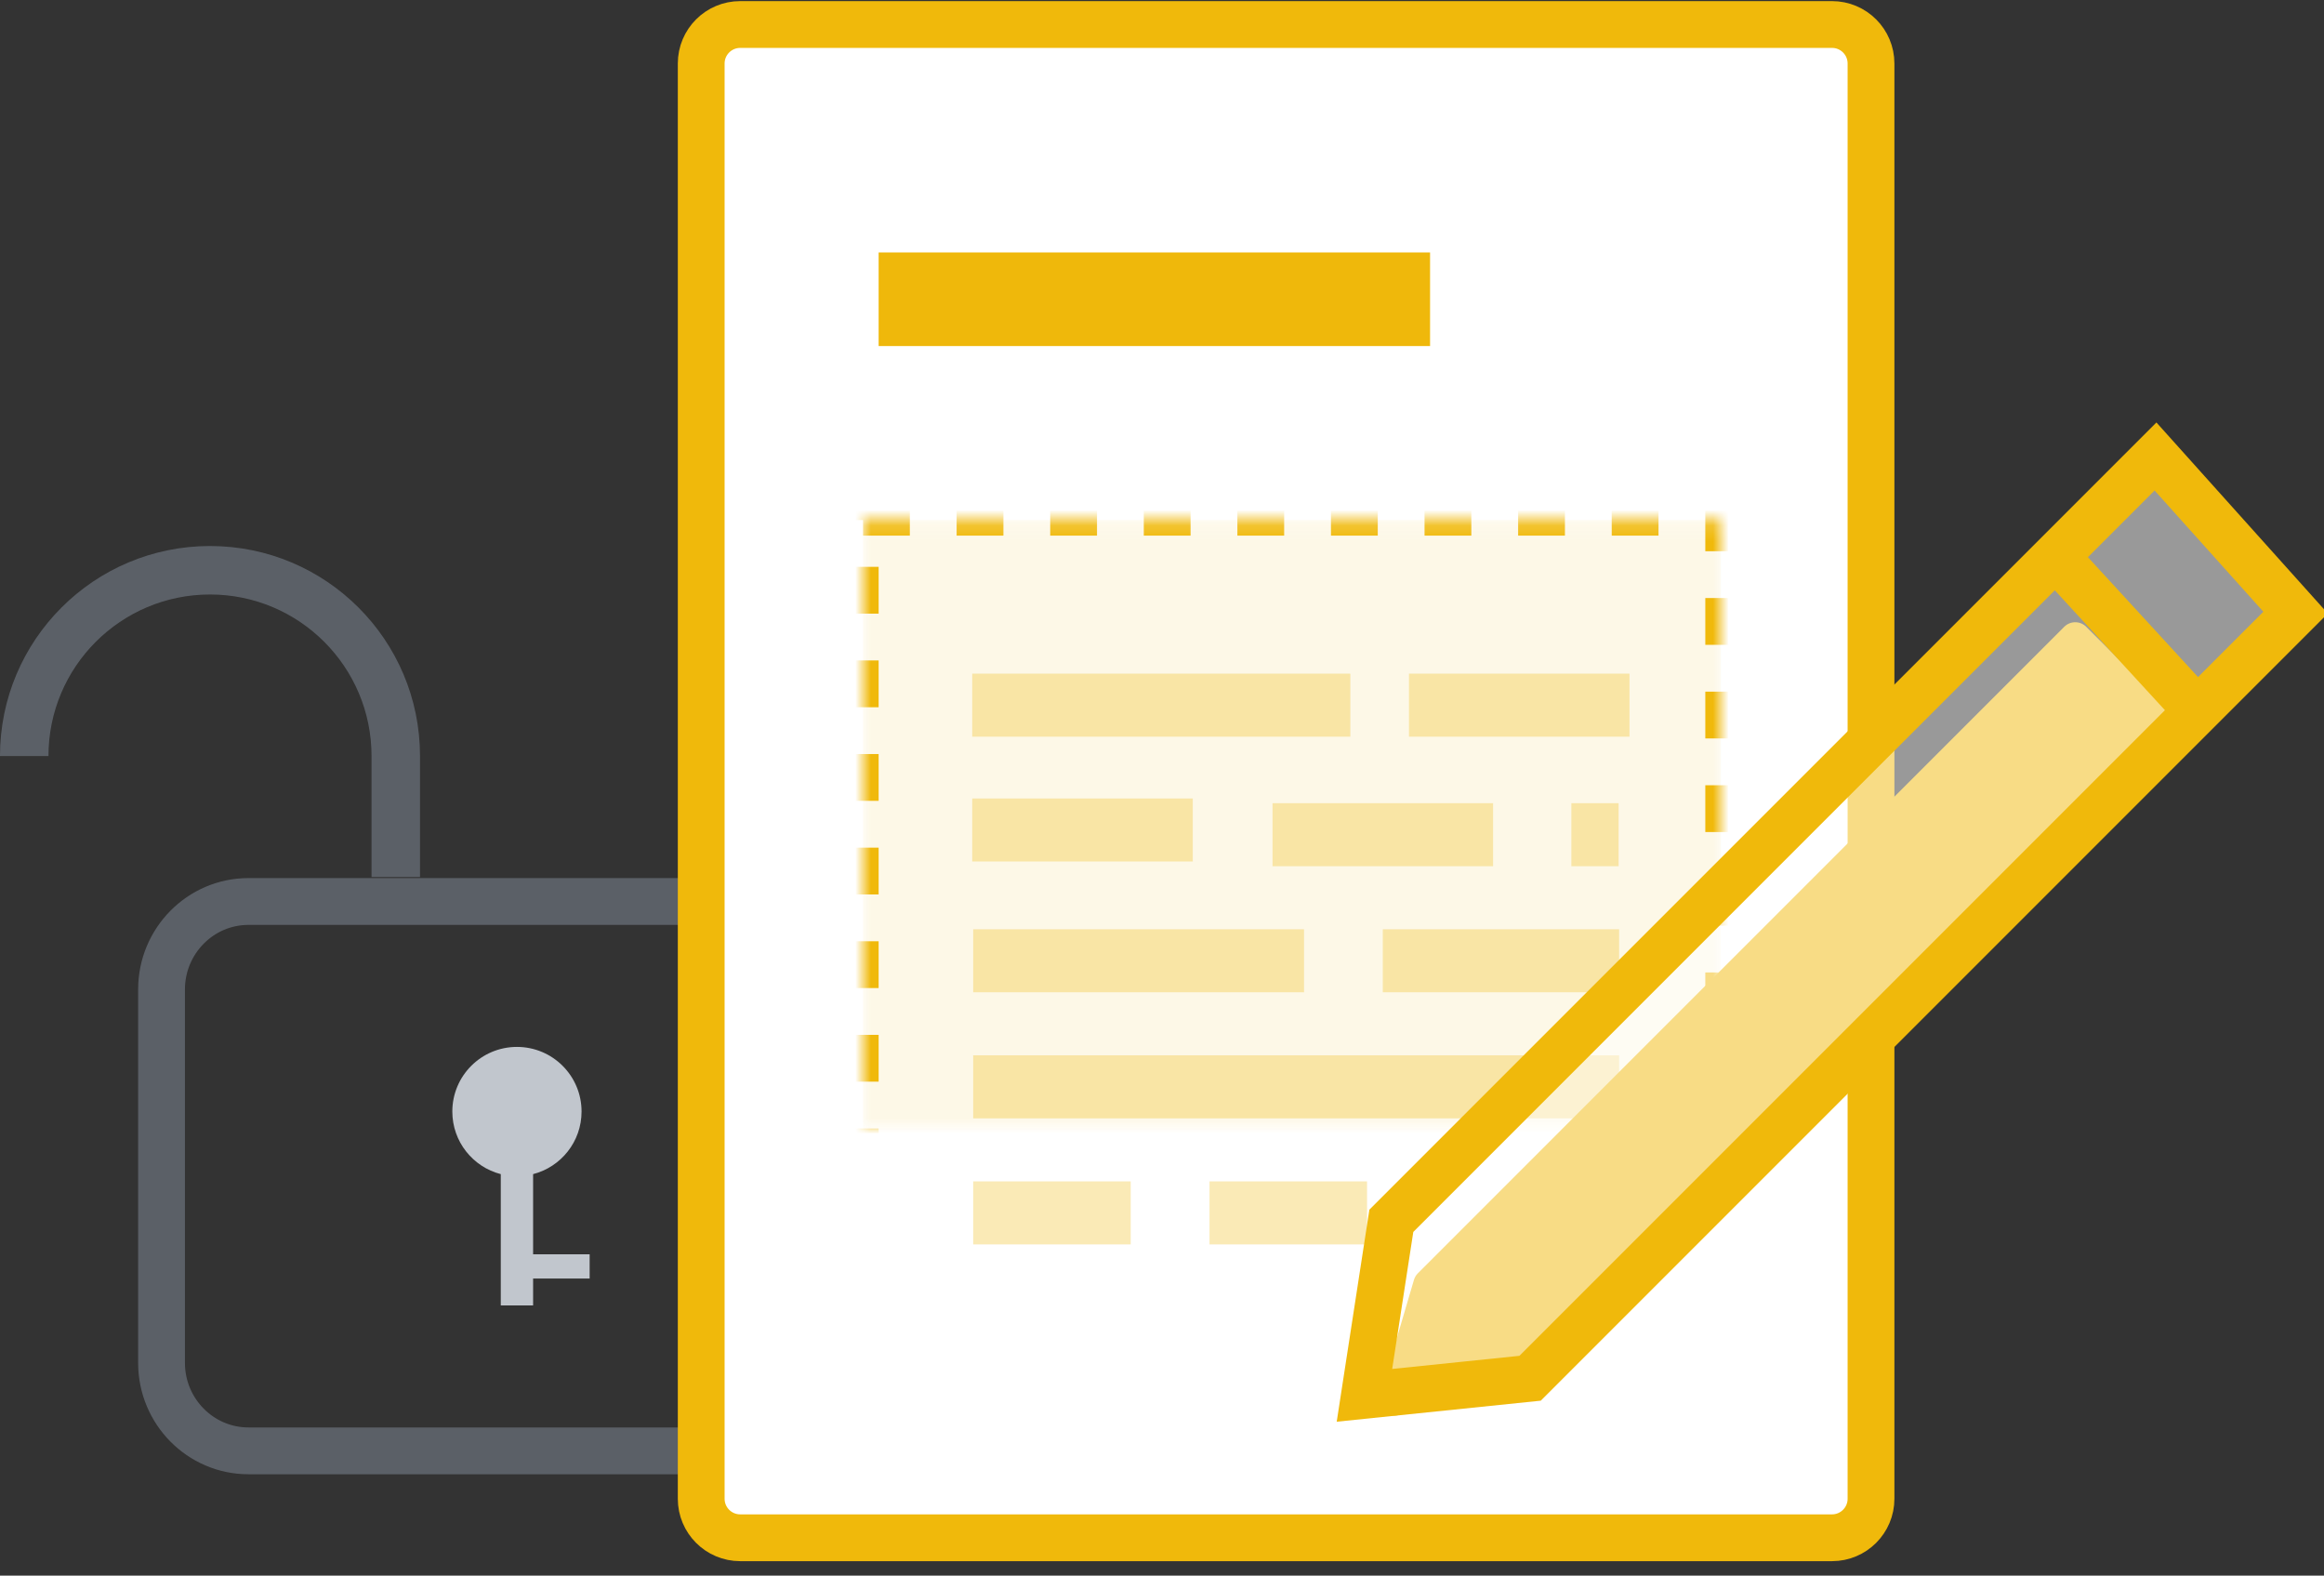 <?xml version="1.0" ?>
<svg width="149px" height="101px" viewBox="0 0 149 101" version="1.1" xml:space="preserve" xmlns="http://www.w3.org/2000/svg" class="img"><rect x="0" y="0" width="149" height="101" fill="#333333" stroke="none"/><title>4</title>
    <desc>Created with Sketch.</desc>
    <defs>
        <rect id="path-1" x="0" y="17.152" width="55" height="56"></rect>
        <mask id="mask-2" maskContentUnits="userSpaceOnUse" maskUnits="objectBoundingBox" x="0" y="0" width="55"
              height="56" fill="white">
            <use href="#path-1"></use>
        </mask>
    </defs>
    <g id="Create-new" stroke="none" stroke-width="1" fill="none" fill-rule="evenodd">
        <g id="4" transform="translate(-740, -522)">
            <g id="分组-3" transform="translate(700, 322)">
                <g id="4" transform="translate(40, 200)">
                    <g id="分组-2" transform="translate(0, 35)" fill-rule="nonzero">
                        <g id="锁" transform="translate(10.357, 22.786)" opacity="0.5" stroke="#848E9C"
                           stroke-width="3">
                            <path d="M37.933,35.214 L5.572,35.214 C2.498,35.214 0,32.686 0,29.576 L0,5.639 C0,2.528 2.498,0 5.572,0 L37.928,0 C41.002,0 43.5,2.528 43.5,5.639 L43.5,29.576 C43.505,32.686 41.002,35.214 37.933,35.214 Z"
                                  id="形状"></path>
                        </g>
                        <path d="M34.179,45.401 L37.804,45.401 L37.804,46.955 L34.179,46.955 L34.179,48.679 L32.107,48.679 L32.107,40.262 C30.32,39.802 29,38.18 29,36.25 C29,33.962 30.855,32.107 33.143,32.107 C35.431,32.107 37.286,33.962 37.286,36.25 C37.286,38.18 35.965,39.802 34.179,40.262 L34.179,45.401 Z"
                              id="合并形状" fill="#C1C6CD"></path>
                        <path d="M3.107,13.464 C3.107,7.744 7.744,3.107 13.464,3.107 C19.184,3.107 23.821,7.744 23.821,13.464 L26.929,13.464 C26.929,6.028 20.9,1.4033219e-13 13.464,1.4033219e-13 C6.028,1.4033219e-13 3.9587381e-13,6.028 3.9587381e-13,13.464 L-3.69482223e-13,21.217 L3.107,21.217 L3.107,13.464 Z"
                              id="路径" fill="#848E9C" opacity="0.5"
                              transform="translate(13.464, 10.608) scale(-1, 1) translate(-13.464, -10.608) "></path>
                    </g>
                    <g id="分组-4" transform="translate(43, 0)">
                        <path d="M4.457,1.571 C3.076,1.571 1.957,2.69 1.957,4.071 L1.957,96.071 C1.957,97.451 3.076,98.571 4.457,98.571 L74.457,98.571 C75.838,98.571 76.957,97.451 76.957,96.071 L76.957,4.071 C76.957,2.69 75.838,1.571 74.457,1.571 L4.457,1.571 Z"
                              id="Rectangle-21" stroke="#F0B90B" stroke-width="3" fill="#FFFFFF"></path>
                        <g id="分组" transform="translate(12.333, 16.182)" fill="#EFB80B" fill-rule="nonzero">
                            <use id="矩形" stroke="#F0B90B" mask="url(#mask-2)" stroke-width="2" fill-opacity="0.1"
                                 stroke-dasharray="3,3" href="#path-1"></use>
                            <rect id="矩形" fill-opacity="0.3" x="7" y="27" width="24.242"
                                  height="4.04"></rect>
                            <rect id="矩形-copy-12" x="1" y="0" width="35.354" height="6"></rect>
                            <rect id="矩形-copy-7" fill-opacity="0.3" x="7.061" y="51.465" width="41.414"
                                  height="4.04"></rect>
                            <rect id="矩形-copy-8" fill-opacity="0.3" x="7.061" y="59.545" width="10.101"
                                  height="4.04"></rect>
                            <rect id="矩形-copy-9" fill-opacity="0.3" x="22.212" y="59.545" width="10.101"
                                  height="4.04"></rect>
                            <rect id="矩形-copy-5" fill-opacity="0.3" x="7.061" y="43.384" width="21.212"
                                  height="4.04"></rect>
                            <rect id="矩形-copy-6" fill-opacity="0.3" x="33.323" y="43.384" width="15.152"
                                  height="4.04"></rect>
                            <rect id="矩形-copy" fill-opacity="0.3" x="35" y="27" width="14.141"
                                  height="4.04"></rect>
                            <rect id="矩形-copy-2" fill-opacity="0.3" x="7" y="35" width="14.141"
                                  height="4.04"></rect>
                            <rect id="矩形-copy-3" fill-opacity="0.3" x="26.253" y="35.303" width="14.141"
                                  height="4.04"></rect>
                            <rect id="矩形-copy-4" fill-opacity="0.3" x="45.412" y="35.303" width="3.03"
                                  height="4.04"></rect>
                        </g>
                        <g id="分组-3" transform="translate(37, 27)">
                            <path d="M28.851,5.927 L36.248,5.927 C36.801,5.927 37.248,6.375 37.248,6.927 L37.248,65.53 C37.248,65.698 37.206,65.862 37.126,66.009 L33.427,72.788 C33.163,73.273 32.555,73.451 32.071,73.187 C31.902,73.095 31.764,72.956 31.672,72.788 L27.973,66.009 C27.893,65.862 27.851,65.698 27.851,65.53 L27.851,6.927 C27.851,6.375 28.298,5.927 28.851,5.927 Z"
                                  id="Rectangle-4-Copy" fill="#F0B90B"
                                  transform="translate(32.55, 39.618) rotate(-315) translate(-32.55, -39.618) "></path>
                            <path d="M28.403,-4.519 L28.403,64.768 L35.095,73.898 L41.831,65.614 L41.831,-3.793 L28.403,-4.519 Z"
                                  id="Rectangle-4" stroke="#F0B90B" stroke-width="3" fill-opacity="0.5"
                                  fill="#FFFFFF"
                                  transform="translate(35.117, 34.835) rotate(-315) translate(-35.117, -34.835) "></path>
                            <path d="M51.002,13.432 L61.737,13.886" id="Line" stroke="#F0B90B"
                                  stroke-width="3" stroke-linecap="square"
                                  transform="translate(56.369, 13.659) rotate(-315) translate(-56.369, -13.659) "></path>
                        </g>
                    </g>
                </g>
            </g>
        </g>
    </g>
</svg>
